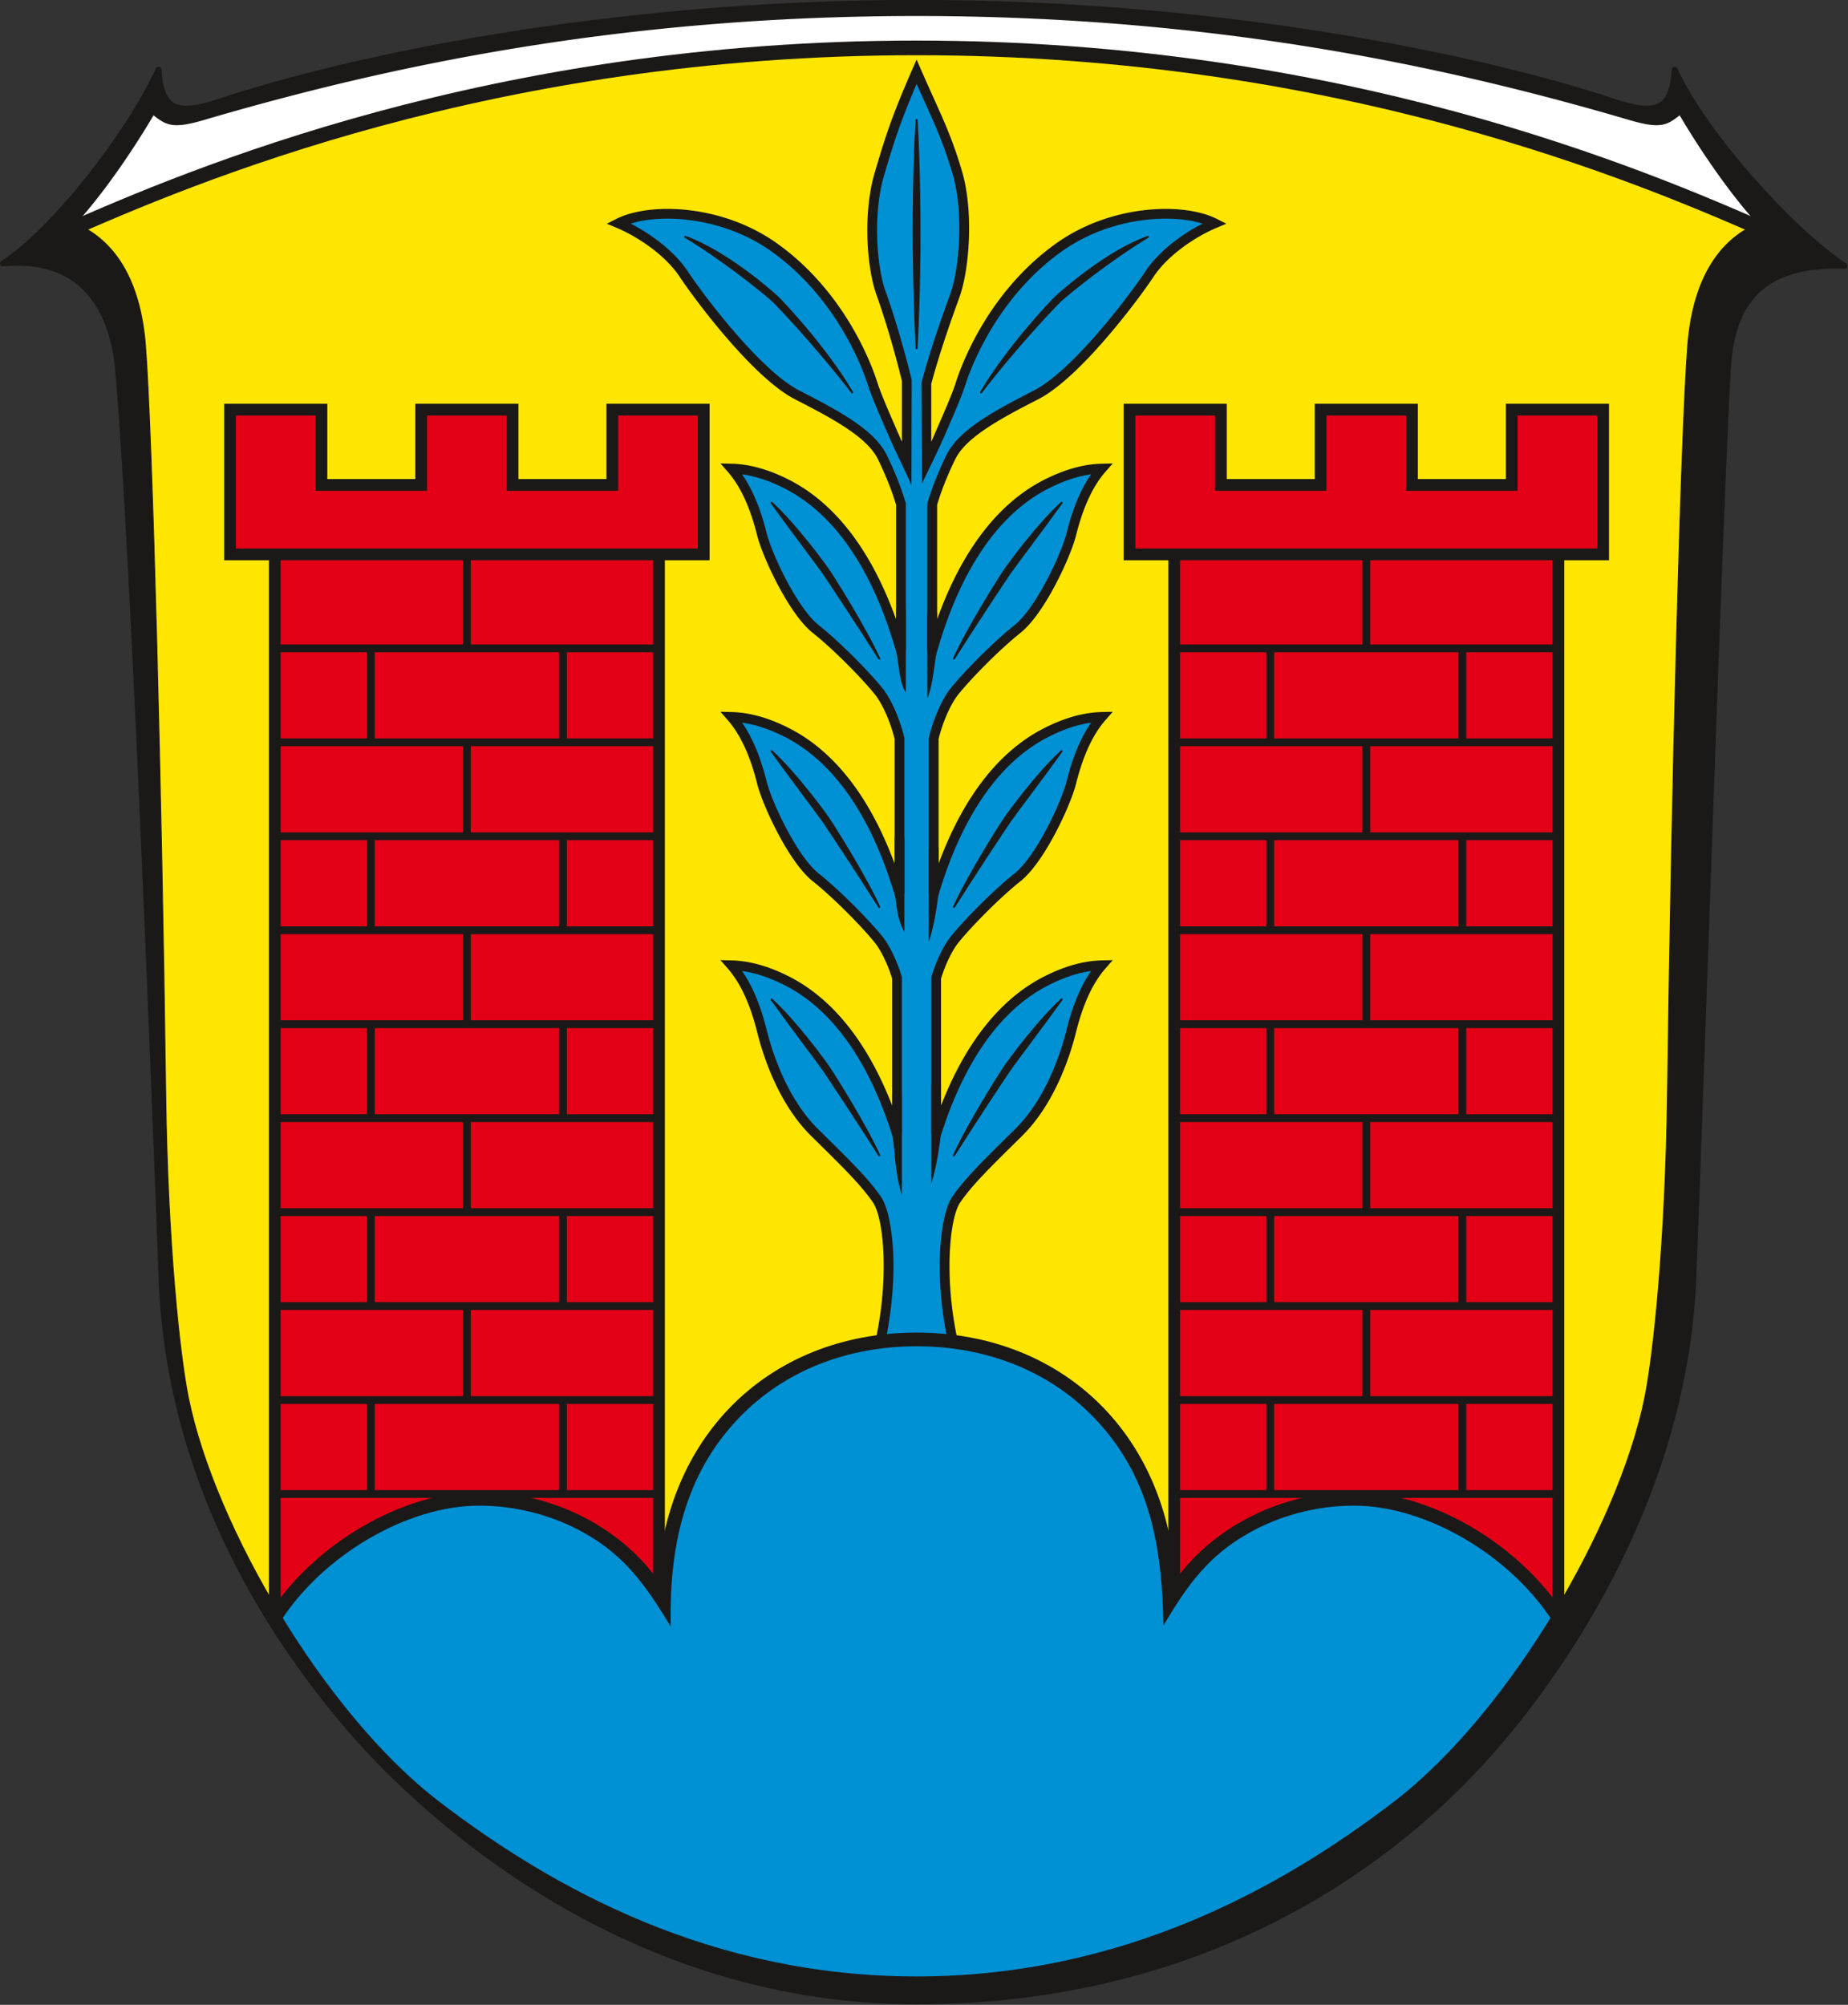 <svg xmlns="http://www.w3.org/2000/svg" width="673" height="730.021"><rect width="100%" height="100%" fill="#333333" stroke="none"/><path d="M303.449 738.992c97.505 0 150.818-53.79 169.24-75.505 18.424-21.715 53.438-71.311 55.98-134.165 2.218-54.846 7.546-219.635 9.986-263.167.807-14.407 5.435-31.555 33.882-30.283-14.478-9.394-40.357-37.517-49.282-56.897-.728 11.296-4.919 13.506-17.306 9.376-37.054-12.356-112.552-28.76-202.5-28.76s-165.447 16.404-202.5 28.76c-12.388 4.13-16.579 1.92-17.307-9.376-8.924 19.38-30.64 46.81-45.118 56.203 25.254-2.505 31.996 16.484 33.289 29.858 4.11 42.514 10.704 209.43 12.704 264.286 2.293 62.855 35.548 108.186 53.712 129.642 18.163 21.455 76.997 80.028 165.22 80.028z" style="fill:#1b1918;fill-rule:evenodd;stroke:#1b1918;stroke-width:1.701;stroke-linecap:round;stroke-linejoin:round;stroke-dasharray:none" transform="matrix(1.256 0 0 1.256 -47.328 -199.42)"/><path d="M303.449 731.905c-59.436 0-105.512-25.419-138.57-50.762-33.057-25.343-64.928-79.63-72.568-117.06-2.486-12.183-6.027-44.793-6.599-88.457-1.132-86.53-3.875-191.728-5.871-216.782-1.536-19.277-9.19-30.495-20.156-35.2 8.8-9.656 17.569-23.009 22.516-31.436 3.813 3.028 5.828 3.94 14.577 1.369 52.965-15.564 120.63-30.16 206.67-30.16 86.043 0 153.707 14.596 206.672 30.16 8.75 2.57 10.763 1.66 14.576-1.369 4.948 8.427 13.717 21.78 22.516 31.437-10.965 4.704-18.62 15.922-20.155 35.199-1.996 25.054-4.74 130.251-5.872 216.782-.571 43.664-4.112 76.274-6.599 88.457-7.639 37.43-39.51 91.717-72.568 117.06-33.057 25.343-79.133 50.762-138.57 50.762z" style="fill:#ffe600;fill-rule:evenodd;stroke:#1b1918;stroke-width:.283;stroke-linecap:butt;stroke-linejoin:miter;stroke-dasharray:none" transform="matrix(1.256 0 0 1.256 -47.328 -199.42)"/><path d="M60.735 224.12a28.97 28.97 0 0 0-1.05-.476c8.8-9.656 17.569-23.009 22.516-31.436 3.813 3.028 5.828 3.94 14.577 1.369 52.965-15.564 120.63-30.16 206.67-30.16 86.043 0 153.707 14.596 206.672 30.16 8.75 2.57 10.763 1.66 14.576-1.369 4.948 8.427 13.717 21.78 22.516 31.437-.353.151-.703.31-1.05.475-39.705-17.398-124.817-51.46-242.713-51.46S100.44 206.721 60.735 224.12z" style="fill:#fff;fill-rule:evenodd" transform="matrix(1.256 0 0 1.256 -47.328 -199.42)"/><path d="M551.022 226.263c-37.325-16.558-124.628-53.604-247.573-53.604-122.945 0-210.249 37.046-247.574 53.604" style="fill:none;stroke:#1b1918;stroke-width:4.252;stroke-linecap:butt;stroke-linejoin:miter;stroke-dasharray:none" transform="matrix(1.256 0 0 1.256 -47.328 -199.42)"/><path d="M297.496 305.118a79.791 79.791 0 0 0-2.223-6.361 99.1 99.1 0 0 0-2.984-6.751c-1.535-3.166-4.647-6.036-8.773-8.837-4.265-2.897-9.57-5.69-15.34-8.644-4.696-2.405-10.115-7.278-15.252-12.746-7.966-8.478-15.312-18.44-18.127-22.691-1.954-2.953-4.67-5.631-7.589-7.906-3.635-2.834-7.575-5.036-10.756-6.366l-2.825-1.183 2.731-1.386c5.196-2.637 13.723-3.676 22.93-2.296 7.767 1.163 16.06 4.036 23.292 9.103 7.363 5.16 13.165 11.4 17.649 17.598 6.514 9.004 10.243 17.924 11.94 23.293.928 2.934 3.317 8.41 5.858 14.235.39.892.781 1.793 1.17 2.687v-17.65a299.855 299.855 0 0 0-3.549-13.091c-1.412-4.78-2.76-8.907-3.788-11.727-1.538-4.219-2.582-10.743-2.693-17.654-.097-6.015.51-12.371 2.109-17.817 1.685-5.738 3.015-10.04 4.607-14.465 1.594-4.432 3.477-9.057 6.27-15.455l1.295-2.967 1.296 2.967a718.052 718.052 0 0 0 3.598 8.07c3.406 7.552 5.738 12.722 8.299 21.442 1.587 5.406 2.153 11.925 2.02 18.132-.153 7.235-1.261 14.115-2.808 18.358-.983 2.699-2.358 6.497-3.818 10.858-1.438 4.297-2.976 9.184-4.334 14.193v16.798l1.17-2.684c2.54-5.823 4.93-11.297 5.856-14.23 1.697-5.37 5.426-14.29 11.941-23.293 4.484-6.198 10.286-12.439 17.649-17.598 7.232-5.067 15.525-7.94 23.292-9.103 9.207-1.38 17.734-.341 22.93 2.296l2.731 1.386-2.826 1.182c-3.18 1.331-7.12 3.533-10.755 6.367-2.918 2.275-5.635 4.953-7.59 7.906-2.814 4.251-10.16 14.213-18.126 22.691-5.137 5.468-10.556 10.341-15.252 12.746-5.77 2.954-11.075 5.747-15.34 8.644-4.127 2.801-7.239 5.67-8.774 8.837a99.133 99.133 0 0 0-2.983 6.75 79.82 79.82 0 0 0-2.222 6.36v33.217c3.063-8.554 6.776-16.024 11.104-22.3 5.708-8.275 12.483-14.47 20.249-18.332 2.487-1.237 5.094-2.32 7.827-3.12 2.749-.803 5.594-1.31 8.527-1.381l3.22-.079-2.123 2.426c-2.264 2.587-4.015 5.688-5.387 8.883-1.388 3.233-2.385 6.556-3.133 9.548-.896 3.584-3.765 10.494-7.312 16.74-2.695 4.746-5.808 9.15-8.802 11.53-2.963 2.356-6.307 5.436-9.374 8.475-3.686 3.652-6.982 7.257-8.73 9.466-1.026 1.295-2.164 3.27-3.206 5.645a44.69 44.69 0 0 0-2.435 7.168v36.167c3.064-8.3 6.751-15.548 11.026-21.638 5.632-8.02 12.29-14.042 19.907-17.83h-.006c2.488-1.237 5.095-2.32 7.827-3.12 2.75-.803 5.594-1.31 8.528-1.381l3.22-.079-2.124 2.426c-2.263 2.587-4.014 5.688-5.386 8.883-1.388 3.233-2.385 6.556-3.133 9.548-.896 3.584-3.765 10.494-7.313 16.74-2.695 4.746-5.807 9.15-8.801 11.53-2.964 2.356-6.307 5.436-9.374 8.475-3.687 3.652-6.982 7.257-8.731 9.466-.85 1.073-1.781 2.626-2.674 4.492a43.564 43.564 0 0 0-2.258 5.793v36.822c3.057-7.874 6.695-14.757 10.886-20.556 5.512-7.627 11.98-13.38 19.34-17.039 2.492-1.24 5.098-2.323 7.82-3.12 2.75-.803 5.594-1.31 8.528-1.381l3.22-.08-2.124 2.427c-2.263 2.587-4.014 5.688-5.386 8.883-1.388 3.233-2.385 6.556-3.133 9.547-.777 3.108-2.25 8.221-4.742 13.757-2.506 5.566-6.046 11.562-10.956 16.401-4.747 4.68-8.323 8.193-11.173 11.196-2.8 2.951-4.883 5.401-6.687 7.995-1.884 2.709-3.234 10.014-3.128 19.535.087 7.865 1.196 17.152 3.852 26.524l.51 1.8h-27.827l.51-1.8c2.657-9.372 3.766-18.659 3.853-26.524.105-9.52-1.245-16.826-3.128-19.535-1.804-2.593-3.888-5.043-6.688-7.995-2.85-3.003-6.425-6.516-11.173-11.196-4.91-4.839-8.45-10.835-10.955-16.401-2.493-5.536-3.966-10.649-4.743-13.756-.748-2.992-1.744-6.315-3.132-9.547-1.373-3.196-3.124-6.297-5.387-8.884l-2.123-2.426 3.22.079c2.933.072 5.778.578 8.527 1.382 2.723.796 5.329 1.88 7.821 3.119 7.36 3.66 13.827 9.41 19.34 17.038 4.19 5.799 7.828 12.682 10.885 20.555v-36.822a43.561 43.561 0 0 0-2.259-5.792c-.891-1.866-1.823-3.418-2.672-4.49-1.75-2.21-5.045-5.815-8.731-9.467-3.067-3.039-6.41-6.12-9.374-8.475-2.994-2.38-6.107-6.784-8.802-11.53-3.547-6.246-6.417-13.156-7.313-16.74-.748-2.992-1.744-6.315-3.132-9.548-1.373-3.195-3.123-6.296-5.387-8.883l-2.123-2.426 3.22.079c2.933.072 5.778.578 8.527 1.382 2.733.799 5.34 1.882 7.827 3.119h-.006c7.616 3.788 14.276 9.81 19.906 17.83 4.276 6.09 7.963 13.338 11.027 21.638v-36.17a44.661 44.661 0 0 0-2.435-7.166c-1.042-2.374-2.18-4.35-3.205-5.644-1.749-2.21-5.044-5.814-8.73-9.466-3.068-3.039-6.411-6.12-9.375-8.475-2.994-2.38-6.106-6.784-8.801-11.53-3.547-6.246-6.417-13.156-7.313-16.74-.748-2.992-1.745-6.315-3.133-9.548-1.372-3.195-3.123-6.296-5.386-8.883l-2.123-2.426 3.22.079c2.933.072 5.778.578 8.527 1.382 2.732.799 5.34 1.882 7.827 3.119h-.006c7.772 3.865 14.548 10.06 20.253 18.332 4.328 6.275 8.041 13.747 11.105 22.301z" style="fill:#1b1918;fill-rule:evenodd" transform="matrix(1.256 0 0 1.256 -47.328 -199.42)"/><path d="m300.27 304.513.06.404v42.48l-2.779.388c-3.414-11.965-7.935-22.098-13.485-30.147-5.432-7.875-11.85-13.756-19.18-17.401h-.005c-2.375-1.181-4.83-2.206-7.351-2.943a32.086 32.086 0 0 0-4.685-1.007c1.533 2.202 2.792 4.594 3.836 7.025 1.455 3.389 2.497 6.859 3.277 9.979.849 3.398 3.603 10.007 7.025 16.032 2.537 4.469 5.418 8.577 8.103 10.71 3.039 2.416 6.465 5.573 9.607 8.685 3.804 3.77 7.185 7.465 8.964 9.711 1.148 1.451 2.416 3.648 3.57 6.274a47.44 47.44 0 0 1 2.634 7.814l.044.332v45.086l-2.773.398c-3.43-11.563-7.921-21.368-13.402-29.175-5.362-7.635-11.666-13.351-18.844-16.921h-.006c-2.375-1.181-4.83-2.206-7.35-2.943a32.086 32.086 0 0 0-4.686-1.008c1.533 2.202 2.793 4.595 3.837 7.026 1.455 3.389 2.496 6.859 3.276 9.979.85 3.398 3.604 10.007 7.025 16.032 2.538 4.469 5.419 8.577 8.104 10.71 3.038 2.416 6.465 5.573 9.607 8.685 3.804 3.77 7.185 7.465 8.963 9.711.967 1.221 2.015 2.961 3.005 5.033a46.569 46.569 0 0 1 2.474 6.39l.061.41v45.355l-2.768.421c-3.452-10.95-7.889-20.24-13.244-27.649-5.238-7.249-11.358-12.7-18.298-16.152-2.37-1.179-4.826-2.203-7.356-2.943a32.084 32.084 0 0 0-4.686-1.009c1.534 2.202 2.793 4.596 3.837 7.027 1.455 3.389 2.496 6.859 3.276 9.979.751 3.004 2.174 7.945 4.576 13.28 2.389 5.304 5.743 11 10.358 15.549 4.777 4.708 8.375 8.243 11.24 11.262 2.914 3.072 5.084 5.624 6.964 8.327 2.18 3.136 3.75 11.079 3.637 21.174-.084 7.576-1.092 16.441-3.47 25.467h20.374c-2.38-9.026-3.387-17.89-3.471-25.467-.112-10.095 1.456-18.038 3.637-21.174 1.88-2.703 4.05-5.255 6.965-8.327 2.864-3.02 6.462-6.554 11.24-11.262 4.614-4.55 7.969-10.245 10.357-15.55 2.402-5.334 3.825-10.275 4.576-13.279.78-3.12 1.821-6.59 3.277-9.98 1.044-2.43 2.302-4.824 3.836-7.026-1.599.217-3.16.563-4.685 1.01-2.531.74-4.987 1.763-7.357 2.942-6.94 3.451-13.06 8.904-18.298 16.153-5.356 7.41-9.792 16.699-13.244 27.65l-2.769-.42v-45.356l.061-.41a46.567 46.567 0 0 1 2.474-6.39c.99-2.073 2.039-3.814 3.006-5.035 1.778-2.246 5.16-5.942 8.963-9.71 3.142-3.113 6.569-6.27 9.607-8.685 2.685-2.134 5.566-6.242 8.104-10.71 3.422-6.026 6.175-12.635 7.025-16.033.78-3.12 1.821-6.59 3.277-9.98 1.044-2.43 2.303-4.823 3.836-7.025-1.599.218-3.16.562-4.685 1.008-2.521.737-4.976 1.762-7.351 2.943h-.006c-7.178 3.57-13.483 9.286-18.844 16.922-5.481 7.807-9.973 17.612-13.402 29.176l-2.774-.399v-45.084l.044-.333a47.472 47.472 0 0 1 2.635-7.815c1.153-2.627 2.422-4.824 3.57-6.275 1.779-2.246 5.16-5.942 8.964-9.71 3.142-3.113 6.568-6.27 9.607-8.685 2.685-2.134 5.566-6.242 8.104-10.71 3.421-6.026 6.175-12.635 7.024-16.033.78-3.12 1.822-6.59 3.277-9.98 1.044-2.43 2.303-4.822 3.836-7.024-1.598.217-3.16.561-4.685 1.007-2.52.737-4.976 1.762-7.35 2.943-7.336 3.648-13.756 9.53-19.186 17.402-5.55 8.048-10.072 18.18-13.486 30.146l-2.779-.388v-42.483l.061-.404a82.56 82.56 0 0 1 2.361-6.795 102.008 102.008 0 0 1 3.072-6.938c1.787-3.685 5.222-6.899 9.725-9.956 4.363-2.963 9.771-5.81 15.65-8.82 4.376-2.241 9.538-6.902 14.478-12.16 7.838-8.342 15.061-18.136 17.827-22.315 2.133-3.22 5.068-6.12 8.21-8.57a53.494 53.494 0 0 1 8.401-5.351c-4.735-1.49-11.285-1.91-18.333-.853-7.36 1.102-15.22 3.825-22.074 8.628-7.089 4.966-12.672 10.971-16.985 16.933-6.295 8.7-9.894 17.307-11.53 22.485-.953 3.012-3.383 8.582-5.968 14.507-2.063 4.727-4.057 8.593-6.478 13.742l-.118-29.167.05-.365c1.373-5.081 2.954-10.106 4.44-14.543a430.501 430.501 0 0 1 3.84-10.925c1.445-3.967 2.483-10.503 2.631-17.45.127-5.967-.404-12.188-1.899-17.28-2.5-8.515-4.802-13.62-8.166-21.076-.705-1.564-1.46-3.234-2.303-5.136-2.059 4.807-3.574 8.606-4.907 12.31-1.599 4.443-2.911 8.684-4.563 14.31-1.508 5.138-2.08 11.202-1.987 16.976.106 6.619 1.082 12.8 2.516 16.735 1.046 2.871 2.415 7.058 3.843 11.893a302.251 302.251 0 0 1 3.626 13.4l.045.333-.087 30.392c-2.33-5.41-4.413-9.341-6.509-14.145-2.585-5.927-5.016-11.498-5.968-14.511-1.637-5.178-5.236-13.785-11.531-22.485-4.313-5.962-9.896-11.967-16.984-16.933-6.855-4.803-14.715-7.525-22.075-8.628-7.047-1.056-13.598-.637-18.333.852a53.494 53.494 0 0 1 8.402 5.352c3.14 2.45 6.076 5.35 8.209 8.57 2.766 4.179 9.989 13.973 17.827 22.315 4.94 5.258 10.102 9.919 14.477 12.16 5.88 3.01 11.288 5.857 15.65 8.82 4.504 3.057 7.94 6.27 9.726 9.956a102.082 102.082 0 0 1 3.073 6.939 82.576 82.576 0 0 1 2.36 6.797z" style="fill:#0090d4;fill-rule:evenodd" transform="matrix(1.256 0 0 1.256 -47.328 -199.42)"/><path d="M263.003 244.82c1.507 1.406 14.113 14.707 21.751 27.705-9.213-12.077-21.053-24.733-22.907-26.462-2.655-2.476-14.464-11.99-25.482-18.62 11.793 4.177 25.007 15.857 26.638 17.377zM304.3 227.232c0 3.063-.033 17.409-.851 32.504-.748-15.166-.85-29.44-.85-32.504 0-3.141-.038-20.282.85-33.676.85 13.394.85 30.534.85 33.676z" style="fill:#1b1918;fill-rule:evenodd;stroke:#1b1918;stroke-width:.567;stroke-linecap:round;stroke-linejoin:round;stroke-dasharray:none" transform="matrix(1.256 0 0 1.256 -47.328 -199.42)"/><path d="M309.402 337.107v10.244c-.81 3.214-1.128 10.003-2.835 13.854v-24.098c0-.708 0-1.417 1.417-1.417 1.418 0 1.418.709 1.418 1.417zM297.496 347.44v-11.445c0-.709 0-1.417 1.417-1.417 1.418 0 1.418.708 1.418 1.417v23.53c-1.977-2.87-2.026-8.704-2.835-12.084zM309.827 405.208v12.6c-.424 2.665-.97 8.477-2.835 13.985v-26.585c0-.709 0-1.418 1.417-1.418 1.418 0 1.418.71 1.418 1.418zM297.07 417.894v-15.742c0-.709 0-1.417 1.418-1.417s1.418.708 1.418 1.417v26.89c-2.374-4.564-2.072-7.732-2.835-11.148zM310.535 473.504v14.01c-.463 2.966-.98 8.52-2.834 14.408v-28.418c0-.709 0-1.418 1.417-1.418s1.417.71 1.417 1.418zM296.362 487.7v-11.293c0-.709 0-1.418 1.417-1.418 1.418 0 1.418.709 1.418 1.418v28.877c-2.225-7.157-1.908-13.062-2.835-17.584z" style="fill:#1b1918;fill-rule:evenodd" transform="matrix(1.256 0 0 1.256 -47.328 -199.42)"/><path d="M277.733 323.82c1.564 2.268 10.648 16.617 14.877 25.879-5.642-8.943-14.558-22.43-16.273-24.915-1.3-1.885-9.892-13.217-14.941-20.256 7.126 6.539 15.228 17.686 16.337 19.293zM277.733 395.82c1.564 2.268 10.648 16.617 14.877 25.879-5.642-8.943-14.558-22.43-16.273-24.915-1.3-1.885-9.892-13.217-14.941-20.256 7.126 6.539 15.228 17.686 16.337 19.293zM277.733 467.82c1.564 2.268 10.648 16.617 14.877 25.879-5.642-8.943-14.558-22.43-16.273-24.915-1.3-1.885-9.892-13.217-14.941-20.256 7.126 6.539 15.228 17.686 16.337 19.293zM343.894 244.82c-1.507 1.406-14.113 14.707-21.751 27.705 9.212-12.077 21.052-24.733 22.907-26.462 2.655-2.476 14.464-11.99 25.482-18.62-11.793 4.177-25.007 15.857-26.638 17.377zM329.166 323.82c-1.565 2.268-10.65 16.617-14.878 25.879 5.642-8.943 14.558-22.43 16.273-24.915 1.3-1.885 9.892-13.217 14.941-20.256-7.126 6.539-15.228 17.686-16.336 19.293zM329.166 395.82c-1.565 2.268-10.65 16.617-14.878 25.879 5.642-8.943 14.558-22.43 16.273-24.915 1.3-1.885 9.892-13.217 14.941-20.256-7.126 6.539-15.228 17.686-16.336 19.293zM329.166 467.82c-1.565 2.268-10.65 16.617-14.878 25.879 5.642-8.943 14.558-22.43 16.273-24.915 1.3-1.885 9.892-13.217 14.941-20.256-7.126 6.539-15.228 17.686-16.336 19.293z" style="fill:#1b1918;fill-rule:evenodd;stroke:#1b1918;stroke-width:.567;stroke-linecap:round;stroke-linejoin:round;stroke-dasharray:none" transform="matrix(1.256 0 0 1.256 -47.328 -199.42)"/><g><path d="M117.354 309.03v318.255h111.402V309.029z" style="fill:#e30016;fill-rule:evenodd;stroke:#1b1918;stroke-width:3.402;stroke-linecap:butt;stroke-linejoin:miter;stroke-dasharray:none" transform="matrix(1.256 0 0 1.256 -47.328 -199.42)"/><path d="M117.354 346.736h111.402M117.354 373.976h111.402M117.354 401.217h111.402M117.354 428.458h111.402M117.354 455.699h111.402M117.354 482.94h111.402M117.354 510.18h111.402M117.354 537.421h111.402M117.354 564.662h111.402M117.354 591.903h111.402M145.205 373.875v-27.13M145.205 428.476V401.24M145.205 482.95v-27.364M145.205 537.424v-26.958M145.205 591.902v-27.52M173.055 346.62v-27.127M173.055 401.204v-27.41M173.055 455.67v-27.174M173.055 510.02v-27.175M173.055 564.607V537.43M200.905 373.748v-27.004M200.905 428.476v-27.11M200.905 482.95v-27.11M200.905 537.244v-26.778M200.905 591.902v-27.341" style="fill:none;stroke:#1b1918;stroke-width:2.268;stroke-linecap:butt;stroke-linejoin:miter;stroke-dasharray:none" transform="matrix(1.256 0 0 1.256 -47.328 -199.42)"/><path d="M104.386 277.534h26.504v21.827h28.913v-21.827h26.504v21.827h28.914v-21.827h26.504v41.953h-137.34z" style="fill:#e30016;fill-rule:evenodd;stroke:#1b1918;stroke-width:3.402;stroke-linecap:butt;stroke-linejoin:miter;stroke-dasharray:none" transform="matrix(1.256 0 0 1.256 -47.328 -199.42)"/></g><g><path d="M378.141 309.03v318.255h111.402V309.029z" style="fill:#e30016;fill-rule:evenodd;stroke:#1b1918;stroke-width:3.402;stroke-linecap:butt;stroke-linejoin:miter;stroke-dasharray:none" transform="matrix(1.256 0 0 1.256 -47.328 -199.42)"/><path d="M378.141 346.736h111.402M378.141 373.976h111.402M378.141 401.217h111.402M378.141 428.458h111.402M378.141 455.699h111.402M378.141 482.94h111.402M378.141 510.18h111.402M378.141 537.421h111.402M378.141 564.662h111.402M378.141 591.903h111.402M405.992 373.875v-27.13M405.992 428.476V401.24M405.992 482.95v-27.364M405.992 537.424v-26.958M405.992 591.902v-27.52M433.842 346.62v-27.127M433.842 401.204v-27.41M433.842 455.67v-27.174M433.842 510.02v-27.175M433.842 564.607V537.43M461.692 373.748v-27.004M461.692 428.476v-27.11M461.692 482.95v-27.11M461.692 537.244v-26.778M461.692 591.902v-27.341" style="fill:none;stroke:#1b1918;stroke-width:2.268;stroke-linecap:butt;stroke-linejoin:miter;stroke-dasharray:none" transform="matrix(1.256 0 0 1.256 -47.328 -199.42)"/><path d="M365.173 277.534h26.504v21.827h28.913v-21.827h26.504v21.827h28.914v-21.827h26.504v41.953h-137.34z" style="fill:#e30016;fill-rule:evenodd;stroke:#1b1918;stroke-width:3.402;stroke-linecap:butt;stroke-linejoin:miter;stroke-dasharray:none" transform="matrix(1.256 0 0 1.256 -47.328 -199.42)"/></g><g><path d="M488.457 626.115c-13.006-18.91-37.197-32.824-58.12-32.824-23.667 0-44.115 12.813-53.454 29.719-.644-47.015-32.26-75.923-73.434-75.923s-72.79 28.908-73.434 75.923c-9.339-16.906-29.787-29.719-53.455-29.719-20.922 0-45.112 13.914-58.119 32.824 13.16 21.809 29.645 42.154 46.438 55.028 33.058 25.343 79.134 50.762 138.57 50.762 59.436 0 105.512-25.419 138.57-50.762 16.793-12.874 33.278-33.22 46.438-55.028z" style="fill:#0090d4;fill-rule:evenodd;stroke:#1b1918;stroke-width:.283;stroke-linecap:butt;stroke-linejoin:miter;stroke-dasharray:none" transform="matrix(1.256 0 0 1.256 -47.328 -199.42)"/><path d="M487.762 628.63c-6.225-9.592-15.444-17.964-25.733-23.93-10.17-5.898-21.36-9.424-31.691-9.424-11.148 0-21.55 2.924-30.333 7.807-12.14 6.75-18.226 15.563-24.98 26.928-.411-22.633-3.727-43.288-20.257-60.379-12.808-13.241-30.839-20.561-51.32-20.561-20.48 0-38.51 7.32-51.318 20.561-16.26 16.811-20.459 38.215-19.974 60.674-6.967-11.396-12.953-20.38-25.263-27.223-8.783-4.883-19.185-7.807-30.333-7.807-10.332 0-21.52 3.526-31.692 9.424-10.288 5.966-19.507 14.338-25.732 23.93l-3.318-2.155c6.57-10.122 16.265-18.938 27.066-25.201 10.757-6.238 22.642-9.967 33.676-9.967 11.834 0 22.897 3.116 32.255 8.319 7.897 4.39 14.582 10.271 19.493 17.028 1.537-20.652 9.171-37.568 20.97-49.766 13.57-14.03 32.604-21.786 54.17-21.786 21.568 0 40.601 7.756 54.172 21.786 11.798 12.198 19.432 29.114 20.97 49.766 4.91-6.756 11.596-12.638 19.493-17.028 9.357-5.202 20.42-8.319 32.255-8.319 11.034 0 22.919 3.73 33.675 9.967 10.801 6.263 20.497 15.079 27.067 25.2z" style="fill:#1b1918;fill-rule:evenodd" transform="matrix(1.256 0 0 1.256 -47.328 -199.42)"/></g></svg>